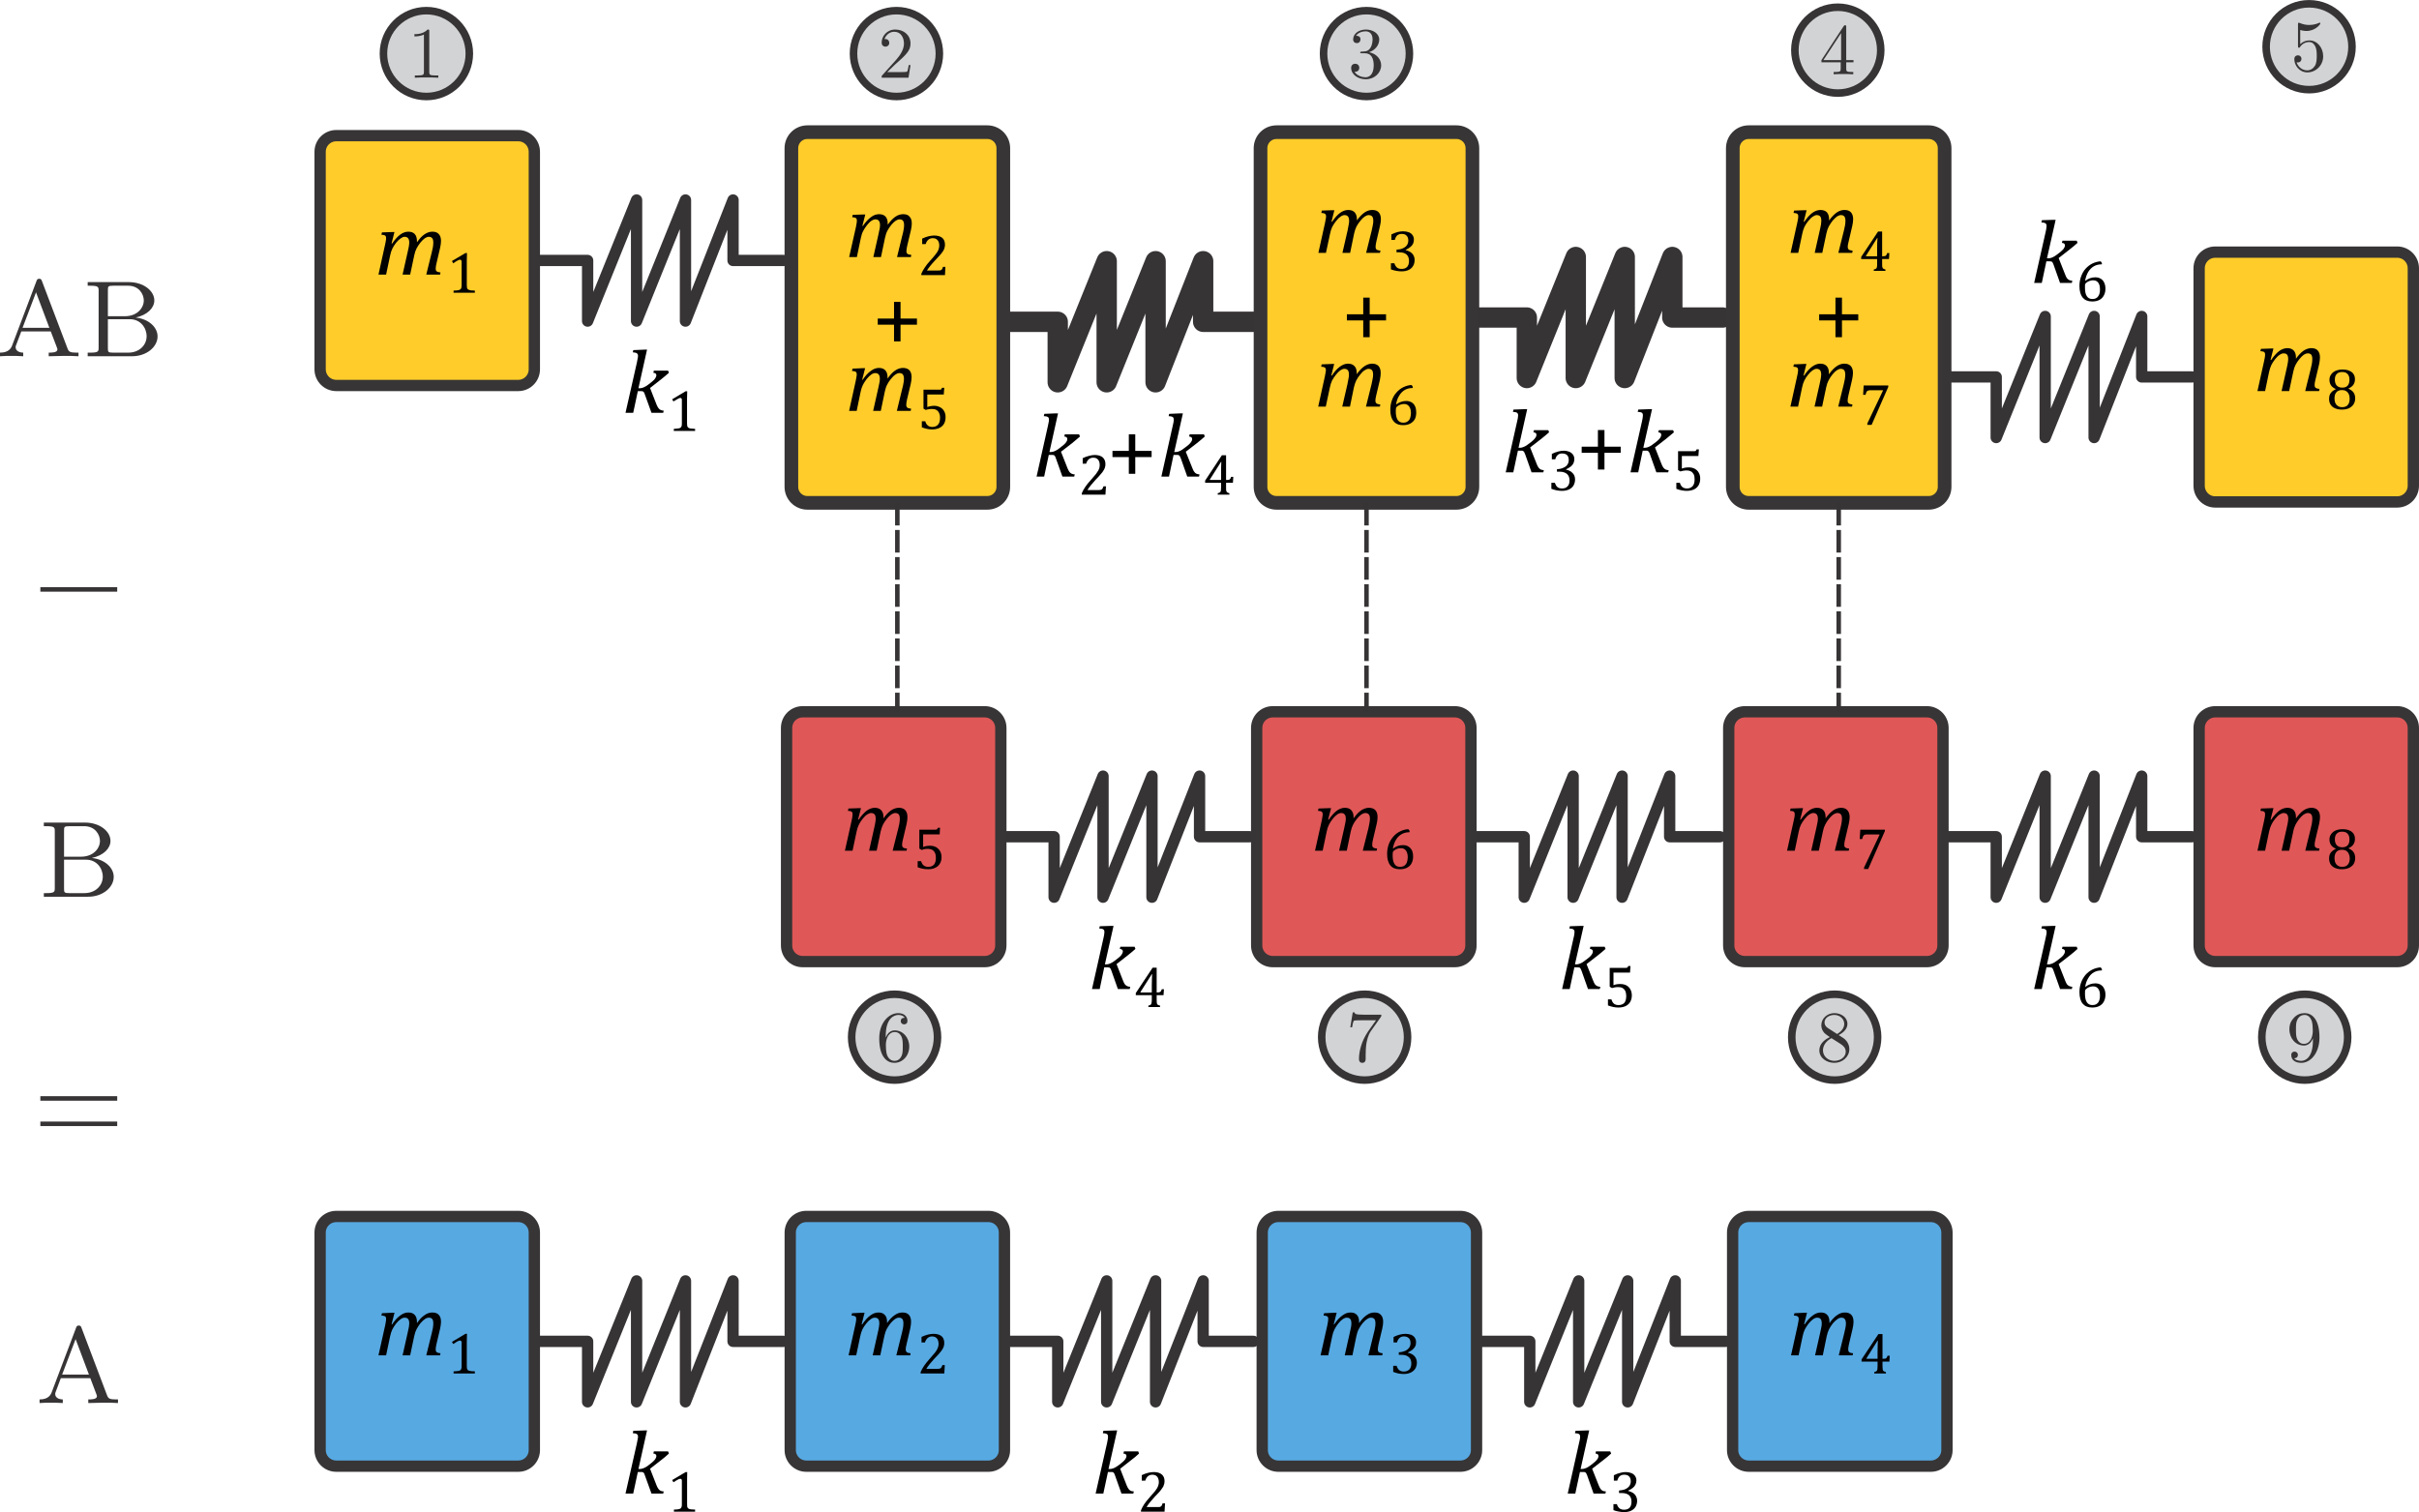 <?xml version="1.0" encoding="UTF-8"?>
<!DOCTYPE svg PUBLIC "-//W3C//DTD SVG 1.1//EN" "http://www.w3.org/Graphics/SVG/1.1/DTD/svg11.dtd">
<!-- Creator: CorelDRAW X7 -->
<svg xmlns="http://www.w3.org/2000/svg" xml:space="preserve" width="566.187mm" height="354.007mm" version="1.1" style="shape-rendering:geometricPrecision; text-rendering:geometricPrecision; image-rendering:optimizeQuality; fill-rule:evenodd; clip-rule:evenodd"
viewBox="0 0 40223 25149"
 xmlns:xlink="http://www.w3.org/1999/xlink">
 <defs>
  <style type="text/css">
   <![CDATA[
    .str5 {stroke:#373435;stroke-width:75.184}
    .str6 {stroke:#373435;stroke-width:125.304}
    .str4 {stroke:#373435;stroke-width:75.184;stroke-dasharray:375.92 75.184}
    .str2 {stroke:#373435;stroke-width:338.36;stroke-linecap:round;stroke-linejoin:round}
    .str0 {stroke:#373435;stroke-width:187.978;stroke-linecap:round;stroke-linejoin:round}
    .str1 {stroke:#373536;stroke-width:187.978;stroke-linecap:round;stroke-linejoin:round}
    .str3 {stroke:#373536;stroke-width:227.079;stroke-linecap:round;stroke-linejoin:round}
    .fil0 {fill:none}
    .fil6 {fill:#D2D3D5}
    .fil2 {fill:black}
    .fil1 {fill:#57A9E2}
    .fil3 {fill:#E05757}
    .fil4 {fill:#FFCC29}
    .fil5 {fill:#373435;fill-rule:nonzero}
   ]]>
  </style>
 </defs>
 <g id="Layer_x0020_1">
  <g id="_2854720061456">
   <polyline class="fil0 str0" points="8935,22309 9771,22309 9771,23315 10585,21303 10585,23315 11398,21303 11398,23315 12189,21303 12189,22309 13025,22309 "/>
   <path class="fil1 str1" d="M5323 24118l0 -3618c0,-149 120,-268 269,-268l3026 0c148,0 267,119 267,268l0 3618c0,147 -119,267 -267,267l-3026 0c-149,0 -269,-120 -269,-267l0 0z"/>
   <path class="fil2" d="M6933 21984l0 10c0,3 0,8 0,12 42,-61 84,-105 127,-133 42,-31 85,-44 130,-44 47,0 82,13 106,39 25,26 37,65 37,116 0,31 -6,69 -15,114l-61 260c-9,36 -12,63 -12,85 0,15 1,25 7,34 5,9 12,15 23,20 9,4 27,7 49,10l-6 35 -230 0 92 -373c7,-26 13,-54 18,-81 4,-27 7,-53 7,-76 0,-36 -6,-60 -18,-75 -12,-15 -31,-22 -58,-22 -18,0 -41,7 -65,24 -22,15 -48,39 -74,70 -25,33 -46,65 -63,97 -16,31 -30,70 -39,115l-68 321 -126 0 84 -373c11,-45 17,-78 21,-99 3,-23 6,-43 6,-58 0,-36 -7,-60 -19,-75 -12,-15 -32,-22 -59,-22 -19,0 -40,7 -64,24 -24,16 -49,40 -76,73 -25,33 -48,67 -63,98 -16,33 -28,71 -37,114l-67 318 -127 0 112 -501c2,-12 5,-29 9,-50 5,-22 6,-40 6,-55 0,-14 -1,-24 -6,-32 -4,-7 -10,-13 -21,-16 -10,-5 -27,-6 -51,-8l9 -39 167 -8 42 0 -49 191 9 3c45,-67 90,-117 135,-148 44,-34 89,-50 134,-50 48,0 83,13 108,41 24,25 36,64 36,114l0 0z"/>
   <path class="fil2" d="M7762 22719c0,18 1,32 3,42 3,9 6,17 10,23 6,6 14,10 24,13 9,3 22,6 37,8 15,1 34,3 60,3l0 35 -354 0 0 -35c36,-2 60,-3 76,-6 16,-3 27,-6 36,-12 7,-6 13,-14 16,-23 5,-10 6,-27 6,-48l0 -388c0,-12 -3,-21 -7,-27 -5,-6 -11,-9 -20,-9 -9,0 -24,5 -44,15 -18,11 -40,26 -69,44l-21 -36 224 -134 26 0c-2,30 -3,74 -3,128l0 407z"/>
   <path class="fil2" d="M10616 24432l23 0c15,0 31,-3 49,-9 18,-4 36,-15 58,-27 19,-12 46,-32 79,-59 26,-21 45,-37 57,-52 12,-15 21,-27 24,-38 5,-10 8,-21 8,-31 0,-25 -17,-38 -50,-41l8 -36 237 0 14 36c-41,38 -83,74 -128,108l-186 145 109 278c11,25 20,45 31,58 10,14 22,23 36,31 13,6 30,9 51,10l-8 36 -195 0 -109 -301c-6,-19 -12,-33 -16,-39 -6,-7 -11,-12 -18,-15 -6,-3 -17,-4 -30,-4l-54 0 -77 359 -128 0 190 -839c6,-24 9,-42 10,-53 3,-12 5,-21 6,-31 0,-9 2,-17 2,-24 0,-21 -8,-35 -20,-44 -12,-7 -34,-13 -66,-13l7 -40 187 -6 42 0 -143 641z"/>
   <path class="fil2" d="M11425 25017c0,20 0,33 2,42 3,9 6,18 12,24 4,5 12,9 22,14 11,3 23,6 38,7 15,2 35,3 59,3l0 35 -352 0 0 -35c34,-1 60,-3 75,-6 15,-3 27,-7 34,-12 8,-6 14,-13 17,-24 5,-9 6,-25 6,-48l0 -386c0,-12 -1,-23 -6,-27 -5,-6 -12,-9 -20,-9 -10,0 -25,4 -43,15 -20,10 -42,25 -71,43l-21 -37 224 -133 26 0c-2,30 -2,72 -2,127l0 407z"/>
   <polyline class="fil0 str0" points="16752,22309 17588,22309 17588,23315 18402,21303 18402,23315 19215,21303 19215,23315 20006,21303 20006,22309 20842,22309 "/>
   <path class="fil1 str1" d="M13140 24118l0 -3618c0,-149 120,-268 267,-268l3028 0c147,0 267,119 267,268l0 3618c0,147 -120,267 -267,267l-3028 0c-147,0 -267,-120 -267,-267l0 0z"/>
   <path class="fil2" d="M14750 21984l0 10c0,3 0,8 -1,12 43,-61 85,-105 128,-133 42,-31 85,-44 130,-44 47,0 82,13 106,39 24,26 36,65 36,116 0,31 -5,69 -14,114l-61 260c-9,36 -14,63 -14,85 0,15 3,25 8,34 6,9 13,15 22,20 11,4 27,7 51,10l-6 35 -231 0 93 -373c6,-26 12,-54 18,-81 4,-27 7,-53 7,-76 0,-36 -6,-60 -18,-75 -12,-15 -31,-22 -58,-22 -18,0 -41,7 -65,24 -22,15 -48,39 -74,70 -25,33 -46,65 -64,97 -15,31 -29,70 -38,115l-68 321 -126 0 84 -373c11,-45 17,-78 20,-99 4,-23 6,-43 6,-58 0,-36 -6,-60 -18,-75 -12,-15 -32,-22 -59,-22 -19,0 -40,7 -64,24 -25,16 -50,40 -76,73 -27,33 -48,67 -64,98 -15,33 -27,71 -36,114l-67 318 -127 0 111 -501c3,-12 6,-29 10,-50 5,-22 6,-40 6,-55 0,-14 -1,-24 -6,-32 -4,-7 -12,-13 -22,-16 -9,-5 -26,-6 -50,-8l9 -39 167 -8 41 0 -48 191 9 3c45,-67 90,-117 134,-148 45,-34 90,-50 135,-50 46,0 83,13 107,41 25,25 37,64 37,114l0 0z"/>
   <path class="fil2" d="M15582 22767c16,0 28,-1 37,-3 11,-1 19,-6 25,-10 4,-5 9,-9 12,-17 4,-7 9,-18 13,-33l41 0 -8 139 -394 0 0 -23c14,-33 33,-68 56,-102 24,-35 57,-77 99,-124 36,-40 63,-72 80,-93 18,-22 31,-42 39,-58 9,-17 15,-34 19,-49 3,-13 6,-28 6,-43 0,-24 -4,-45 -12,-63 -7,-20 -19,-33 -34,-44 -17,-11 -36,-17 -60,-17 -59,0 -100,34 -121,100l-57 0 0 -92c38,-18 74,-30 108,-39 34,-8 64,-12 91,-12 58,0 103,13 134,39 30,26 45,63 45,113 0,16 -2,33 -5,46 -3,15 -9,29 -16,42 -6,14 -17,29 -29,46 -12,15 -26,31 -39,48 -15,16 -41,43 -77,81 -60,65 -105,120 -132,168l179 0z"/>
   <path class="fil2" d="M18432 24432l24 0c15,0 31,-3 49,-9 17,-4 36,-15 56,-27 21,-12 48,-32 81,-59 26,-21 44,-37 57,-52 12,-15 20,-27 24,-38 5,-10 8,-21 8,-31 0,-25 -17,-38 -51,-41l9 -36 237 0 14 36c-41,38 -83,74 -129,108l-185 145 109 278c11,25 20,45 31,58 10,14 22,23 34,31 15,6 32,9 53,10l-8 36 -197 0 -107 -301c-6,-19 -12,-33 -18,-39 -4,-7 -10,-12 -16,-15 -6,-3 -17,-4 -30,-4l-54 0 -77 359 -128 0 190 -839c4,-24 9,-42 10,-53 3,-12 5,-21 5,-31 1,-9 1,-17 1,-24 0,-21 -6,-35 -18,-44 -12,-7 -35,-13 -68,-13l9 -40 187 -6 42 0 -144 641z"/>
   <path class="fil2" d="M19245 25065c15,0 27,0 38,-1 9,-3 16,-6 22,-11 6,-4 11,-10 14,-16 3,-8 7,-18 12,-33l41 0 -8 138 -392 0 0 -23c13,-33 31,-67 54,-102 24,-36 57,-77 99,-123 38,-42 63,-72 80,-93 18,-23 31,-43 40,-59 8,-18 15,-33 18,-48 5,-15 6,-30 6,-45 0,-23 -3,-44 -12,-64 -7,-18 -18,-31 -34,-42 -15,-10 -36,-16 -59,-16 -60,0 -101,33 -120,99l-59 0 0 -92c39,-18 75,-31 108,-39 33,-7 64,-12 91,-12 60,0 103,14 133,39 32,26 47,63 47,113 0,17 -3,32 -6,47 -3,13 -9,28 -15,42 -8,13 -17,28 -29,43 -12,17 -25,34 -40,50 -15,17 -41,44 -77,81 -60,65 -104,121 -132,167l180 0z"/>
   <polyline class="fil0 str0" points="24600,22309 25437,22309 25437,23315 26250,21303 26250,23315 27065,21303 27065,23315 27856,21303 27856,22309 28692,22309 "/>
   <path class="fil1 str1" d="M20988 24118l0 -3618c0,-149 120,-268 269,-268l3026 0c149,0 269,119 269,268l0 3618c0,147 -120,267 -269,267l-3026 0c-149,0 -269,-120 -269,-267l0 0z"/>
   <path class="fil2" d="M22599 21984l0 10c0,3 0,8 0,12 42,-61 84,-105 126,-133 42,-31 86,-44 131,-44 47,0 83,13 105,39 26,26 38,65 38,116 0,31 -5,69 -15,114l-62 260c-7,36 -12,63 -12,85 0,15 2,25 8,34 4,9 12,15 22,20 11,4 27,7 51,10l-7 35 -230 0 91 -373c8,-26 14,-54 18,-81 6,-27 8,-53 8,-76 0,-36 -6,-60 -18,-75 -12,-15 -32,-22 -57,-22 -20,0 -41,7 -65,24 -24,15 -48,39 -75,70 -26,33 -47,65 -63,97 -17,31 -29,70 -39,115l-66 321 -128 0 84 -373c10,-45 18,-78 21,-99 4,-23 6,-43 6,-58 0,-36 -6,-60 -20,-75 -12,-15 -31,-22 -57,-22 -19,0 -42,7 -66,24 -24,16 -48,40 -75,73 -26,33 -47,67 -63,98 -17,33 -29,71 -38,114l-66 318 -128 0 113 -501c1,-12 4,-29 9,-50 4,-22 6,-40 6,-55 0,-14 -2,-24 -6,-32 -5,-7 -11,-13 -21,-16 -11,-5 -27,-6 -51,-8l9 -39 167 -8 42 0 -48 191 7 3c45,-67 90,-117 136,-148 43,-34 88,-50 135,-50 47,0 83,13 107,41 24,25 36,64 36,114l0 0z"/>
   <path class="fil2" d="M23172 22327l0 -91c37,-18 72,-31 104,-39 33,-9 63,-13 93,-13 36,0 67,6 95,16 27,12 48,27 61,49 15,21 21,46 21,75 0,27 -4,51 -15,70 -12,21 -27,39 -46,55 -20,15 -46,30 -76,45l0 4c20,3 38,9 56,18 18,8 35,18 48,32 14,13 26,30 33,48 9,19 14,40 14,65 0,36 -9,69 -24,97 -17,29 -41,51 -74,68 -33,17 -74,26 -122,26 -27,0 -57,-3 -89,-9 -31,-8 -60,-16 -85,-26l0 -101 57 0c10,33 25,57 44,72 18,15 43,23 75,23 40,0 72,-12 93,-35 21,-22 32,-55 32,-100 0,-47 -14,-82 -43,-106 -27,-25 -69,-37 -123,-37l-42 0 0 -42c42,-2 78,-11 108,-24 29,-15 51,-34 66,-55 14,-22 21,-46 21,-73 0,-36 -9,-63 -28,-83 -18,-18 -47,-29 -81,-29 -30,0 -56,9 -74,26 -18,15 -33,41 -42,74l-57 0z"/>
   <path class="fil2" d="M26282 24432l22 0c17,0 32,-3 50,-9 18,-4 36,-15 57,-27 20,-12 47,-32 80,-59 25,-21 45,-37 57,-52 12,-15 21,-27 25,-38 5,-10 6,-21 6,-31 0,-25 -16,-38 -49,-41l7 -36 238 0 15 36c-41,38 -84,74 -129,108l-187 145 110 278c11,25 21,45 30,58 11,14 23,23 36,31 14,6 32,9 53,10l-9 36 -196 0 -106 -301c-8,-19 -14,-33 -19,-39 -4,-7 -10,-12 -16,-15 -8,-3 -17,-4 -32,-4l-54 0 -77 359 -126 0 188 -839c6,-24 9,-42 12,-53 2,-12 3,-21 5,-31 1,-9 1,-17 1,-24 0,-21 -6,-35 -19,-44 -12,-7 -35,-13 -67,-13l10 -40 184 -6 43 0 -143 641z"/>
   <path class="fil2" d="M26835 24626l0 -90c36,-18 71,-32 104,-39 31,-9 63,-14 92,-14 36,0 67,6 94,17 27,10 48,27 62,48 15,21 23,45 23,75 0,27 -6,50 -17,71 -10,21 -26,39 -45,54 -20,15 -45,30 -77,45l0 3c20,5 38,11 56,20 18,7 34,18 48,31 15,14 26,30 33,48 9,18 14,41 14,63 0,38 -8,71 -24,100 -17,28 -41,51 -74,67 -33,17 -74,24 -120,24 -29,0 -58,-3 -89,-9 -32,-6 -62,-13 -87,-24l0 -100 57 0c10,33 25,55 43,70 18,15 44,23 76,23 40,0 72,-11 93,-33 21,-23 31,-56 31,-101 0,-47 -13,-81 -40,-107 -29,-24 -69,-36 -124,-36l-43 0 0 -42c43,-3 80,-11 108,-24 30,-15 51,-33 66,-54 14,-23 21,-47 21,-75 0,-35 -9,-62 -28,-82 -18,-19 -45,-28 -81,-28 -31,0 -55,9 -74,24 -18,16 -32,42 -41,75l-57 0z"/>
   <path class="fil1 str1" d="M28810 24118l0 -3618c0,-149 120,-268 269,-268l3026 0c148,0 269,119 269,268l0 3618c0,147 -121,267 -269,267l-3026 0c-149,0 -269,-120 -269,-267l0 0z"/>
   <path class="fil2" d="M30420 21984l0 10c0,3 0,8 0,12 42,-61 85,-105 127,-133 42,-31 85,-44 130,-44 47,0 83,13 107,39 24,26 36,65 36,116 0,31 -4,69 -15,114l-61 260c-8,36 -12,63 -12,85 0,15 3,25 7,34 5,9 12,15 23,20 10,4 27,7 51,10l-8 35 -230 0 92 -373c7,-26 13,-54 18,-81 6,-27 9,-53 9,-76 0,-36 -8,-60 -20,-75 -12,-15 -31,-22 -57,-22 -19,0 -40,7 -64,24 -24,15 -48,39 -76,70 -25,33 -46,65 -63,97 -16,31 -28,70 -39,115l-66 321 -128 0 84 -373c11,-45 18,-78 21,-99 5,-23 6,-43 6,-58 0,-36 -6,-60 -19,-75 -12,-15 -32,-22 -57,-22 -20,0 -42,7 -66,24 -23,16 -49,40 -76,73 -25,33 -46,67 -63,98 -16,33 -28,71 -37,114l-67 318 -126 0 111 -501c2,-12 6,-29 9,-50 5,-22 8,-40 8,-55 0,-14 -3,-24 -8,-32 -3,-7 -10,-13 -21,-16 -10,-5 -27,-6 -51,-8l9 -39 167 -8 42 0 -48 191 8 3c45,-67 90,-117 135,-148 44,-34 89,-50 135,-50 47,0 83,13 107,41 24,25 36,64 36,114l0 0z"/>
   <path class="fil2" d="M31165 22820c19,-5 33,-11 39,-17 6,-6 10,-15 13,-27 2,-12 3,-28 3,-52l0 -78 -266 0 0 -37 280 -421 68 0 0 411 10 0c18,0 32,-2 39,-3 9,-3 15,-8 20,-15 6,-6 10,-18 15,-33l36 0 -5 98 -115 0 0 78c0,21 1,37 3,46 1,11 3,18 6,24 4,6 9,11 15,14 7,4 18,7 33,12l0 23 -194 0 0 -23zm-131 -221l186 0 0 -119c0,-30 0,-63 2,-99 0,-38 1,-66 3,-84l-5 0 -186 296 0 6z"/>
  </g>
  <g id="_2854720066448">
   <polyline class="fil0 str0" points="16692,13916 17528,13916 17528,14922 18341,12908 18341,14922 19155,12908 19155,14922 19946,12908 19946,13916 20782,13916 "/>
   <path class="fil3 str1" d="M13079 15724l0 -3617c0,-149 119,-269 268,-269l3027 0c148,0 268,120 268,269l0 3617c0,149 -120,269 -268,269l-3027 0c-149,0 -268,-120 -268,-269l0 0z"/>
   <path class="fil2" d="M14690 13591l0 11c0,3 0,6 -1,10 43,-60 85,-105 127,-134 43,-28 86,-43 131,-43 47,0 81,13 106,40 24,26 36,65 36,116 0,32 -5,69 -14,113l-62 262c-9,34 -13,63 -13,84 0,13 3,25 7,34 5,8 12,14 23,19 10,4 27,7 51,10l-6 36 -232 0 94 -373c6,-27 12,-54 18,-81 4,-29 7,-54 7,-77 0,-34 -6,-60 -18,-73 -12,-15 -31,-23 -58,-23 -20,0 -41,8 -65,23 -23,16 -48,40 -74,72 -25,33 -48,64 -64,96 -15,32 -29,69 -40,116l-66 320 -126 0 84 -373c11,-45 17,-80 20,-101 4,-22 6,-40 6,-57 0,-34 -6,-60 -18,-73 -14,-15 -32,-23 -59,-23 -19,0 -41,8 -65,24 -24,15 -49,39 -75,72 -27,35 -48,66 -64,100 -15,31 -28,69 -37,114l-67 317 -127 0 112 -501c3,-12 6,-28 10,-51 3,-21 6,-40 6,-54 0,-13 -3,-24 -6,-31 -4,-10 -12,-14 -22,-19 -9,-3 -26,-6 -50,-7l9 -39 167 -6 41 0 -48 189 9 3c45,-66 90,-115 133,-149 45,-33 91,-49 136,-49 46,0 82,13 106,40 26,27 38,65 38,116l0 0z"/>
   <path class="fil2" d="M15259 14424l0 -102 57 0c10,33 24,57 43,72 20,15 44,23 75,23 43,0 74,-12 97,-38 21,-25 31,-63 31,-114 0,-35 -6,-62 -16,-84 -12,-21 -27,-38 -47,-48 -19,-9 -42,-15 -68,-15 -22,0 -40,1 -55,4 -17,3 -33,8 -51,14l-38 -23 0 -314 263 0c11,0 18,-2 23,-3 6,-2 9,-5 12,-8 3,-4 6,-10 10,-21l36 0 -6 110 -275 0 0 210c17,-7 35,-12 54,-16 20,-3 40,-5 59,-5 38,0 71,8 101,23 28,17 51,38 67,66 16,29 25,62 25,99 0,43 -9,80 -28,110 -18,30 -43,54 -78,69 -33,17 -72,24 -119,24 -55,0 -112,-10 -172,-33l0 0z"/>
   <path class="fil2" d="M18372 16039l24 0c15,0 31,-3 49,-9 17,-6 36,-15 56,-27 21,-13 46,-33 81,-60 26,-19 44,-37 57,-51 12,-15 20,-28 24,-39 5,-11 8,-21 8,-30 0,-24 -18,-38 -51,-41l9 -36 237 0 14 36c-41,36 -84,73 -130,109l-184 144 109 278c9,26 20,44 30,59 11,12 23,22 35,28 13,6 32,11 53,12l-8 37 -197 0 -107 -303c-7,-19 -12,-31 -18,-39 -4,-6 -10,-12 -16,-15 -6,-1 -17,-3 -30,-3l-56 0 -75 360 -128 0 189 -840c5,-25 9,-42 11,-52 3,-12 4,-23 4,-32 2,-9 2,-18 2,-25 0,-20 -6,-35 -18,-43 -12,-9 -35,-13 -68,-15l9 -37 187 -6 42 0 -144 640z"/>
   <path class="fil2" d="M19095 16725c21,-4 33,-10 40,-16 6,-6 11,-15 12,-27 3,-11 5,-29 5,-53l0 -78 -266 0 0 -35 280 -422 67 0 0 412 11 0c18,0 31,-2 39,-5 7,-3 15,-7 19,-13 6,-8 11,-20 15,-35l37 0 -7 98 -114 0 0 78c0,23 2,38 2,48 1,9 4,17 7,23 3,6 9,10 15,15 6,3 18,7 32,10l0 24 -194 0 0 -24zm-131 -219l188 0 0 -119c0,-30 0,-65 2,-101 0,-37 1,-65 3,-84l-5 0 -188 296 0 8z"/>
   <polyline class="fil0 str0" points="24509,13916 25345,13916 25345,14922 26158,12908 26158,14922 26972,12908 26972,14922 27763,12908 27763,13916 28599,13916 "/>
   <path class="fil3 str1" d="M20896 15724l0 -3617c0,-149 119,-269 268,-269l3026 0c149,0 269,120 269,269l0 3617c0,149 -120,269 -269,269l-3026 0c-149,0 -268,-120 -268,-269l0 0z"/>
   <path class="fil2" d="M22507 13591l0 11c0,3 -1,6 -1,10 42,-60 85,-105 127,-134 43,-28 85,-43 130,-43 46,0 82,13 107,40 24,26 36,65 36,116 0,32 -5,69 -15,113l-62 262c-8,34 -12,63 -12,84 0,13 3,25 7,34 5,8 12,14 23,19 10,4 27,7 51,10l-7 36 -231 0 94 -373c6,-27 12,-54 16,-81 6,-29 9,-54 9,-77 0,-34 -6,-60 -19,-73 -12,-15 -32,-23 -57,-23 -20,0 -41,8 -65,23 -24,16 -48,40 -74,72 -27,33 -48,64 -64,96 -17,32 -29,69 -40,116l-66 320 -128 0 85 -373c10,-45 18,-80 21,-101 4,-22 6,-40 6,-57 0,-34 -6,-60 -20,-73 -12,-15 -31,-23 -57,-23 -19,0 -42,8 -66,24 -23,15 -48,39 -74,72 -27,35 -48,66 -64,100 -16,31 -28,69 -37,114l-67 317 -127 0 112 -501c3,-12 6,-28 9,-51 4,-21 7,-40 7,-54 0,-13 -3,-24 -7,-31 -3,-10 -11,-14 -21,-19 -9,-3 -27,-6 -51,-7l9 -39 168 -6 41 0 -49 189 10 3c45,-66 88,-115 133,-149 45,-33 91,-49 136,-49 46,0 82,13 106,40 25,27 38,65 38,116l0 0z"/>
   <path class="fil2" d="M23438 13817l0 24c-48,0 -92,10 -129,31 -39,21 -71,52 -95,92 -26,41 -42,89 -53,146l5 2c27,-20 52,-34 78,-43 27,-9 54,-13 86,-13 34,0 66,7 90,24 25,15 45,38 59,66 12,29 18,62 18,101 0,41 -8,77 -24,108 -15,32 -41,57 -74,75 -33,18 -74,27 -122,27 -71,0 -123,-21 -158,-64 -36,-44 -54,-107 -54,-191 0,-57 9,-110 27,-160 18,-49 44,-91 77,-129 31,-36 70,-66 113,-86 43,-22 88,-34 136,-36l20 26zm-141 290c-17,0 -32,2 -47,5 -14,3 -27,9 -39,15 -14,7 -26,15 -38,25 -4,3 -7,8 -9,11 -3,6 -4,13 -6,22 -1,9 -1,24 -1,45 0,61 10,107 30,139 21,33 51,48 93,48 24,0 44,-5 60,-12 17,-9 29,-20 39,-35 11,-13 17,-31 21,-51 5,-19 8,-41 8,-63 0,-47 -11,-84 -30,-110 -20,-27 -47,-39 -81,-39l0 0z"/>
   <path class="fil2" d="M26188 16039l25 0c15,0 31,-3 48,-9 18,-6 37,-15 57,-27 19,-13 46,-33 81,-60 26,-19 44,-37 56,-51 12,-15 21,-28 25,-39 5,-11 6,-21 6,-30 0,-24 -16,-38 -49,-41l7 -36 239 0 14 36c-41,36 -84,73 -130,109l-186 144 111 278c9,26 20,44 30,59 11,12 21,22 35,28 13,6 32,11 53,12l-9 37 -196 0 -107 -303c-7,-19 -13,-31 -18,-39 -4,-6 -10,-12 -16,-15 -6,-1 -17,-3 -32,-3l-54 0 -77 360 -126 0 188 -840c6,-25 9,-42 12,-52 1,-12 4,-23 4,-32 2,-9 2,-18 2,-25 0,-20 -6,-35 -20,-43 -12,-9 -33,-13 -66,-15l9 -37 185 -6 44 0 -145 640z"/>
   <path class="fil2" d="M26737 16722l0 -101 58 0c10,34 24,58 43,73 20,15 45,22 75,22 42,0 74,-13 97,-37 21,-26 31,-65 31,-115 0,-34 -6,-61 -16,-84 -12,-22 -27,-37 -47,-48 -20,-11 -42,-15 -68,-15 -21,0 -40,1 -55,4 -17,3 -33,8 -51,12l-38 -22 0 -313 263 0c11,0 18,-1 23,-3 6,-1 9,-4 12,-7 3,-5 6,-12 10,-21l38 0 -8 109 -275 0 0 211c17,-8 35,-14 54,-17 20,-3 39,-4 59,-4 38,0 71,7 101,22 28,15 51,38 67,67 15,28 24,61 24,99 0,42 -9,78 -27,110 -18,30 -43,52 -76,69 -35,16 -74,24 -121,24 -55,0 -112,-12 -173,-35l0 0z"/>
   <polyline class="fil0 str0" points="32357,13916 33193,13916 33193,14922 34007,12908 34007,14922 34821,12908 34821,14922 35612,12908 35612,13916 36448,13916 "/>
   <path class="fil3 str1" d="M28745 15724l0 -3617c0,-149 120,-269 269,-269l3026 0c149,0 268,120 268,269l0 3617c0,149 -119,269 -268,269l-3026 0c-149,0 -269,-120 -269,-269l0 0z"/>
   <path class="fil2" d="M30356 13591l0 11c0,3 0,6 -2,10 44,-60 86,-105 128,-134 42,-28 86,-43 131,-43 46,0 81,13 105,40 24,26 38,65 38,116 0,32 -6,69 -15,113l-62 262c-9,34 -12,63 -12,84 0,13 1,25 6,34 6,8 13,14 24,19 9,4 27,7 50,10l-6 36 -232 0 93 -373c8,-27 12,-54 18,-81 5,-29 8,-54 8,-77 0,-34 -6,-60 -18,-73 -12,-15 -32,-23 -59,-23 -18,0 -40,8 -65,23 -22,16 -48,40 -73,72 -26,33 -47,64 -63,96 -17,32 -30,69 -39,116l-68 320 -126 0 84 -373c10,-45 16,-80 21,-101 3,-22 6,-40 6,-57 0,-34 -8,-60 -20,-73 -12,-15 -31,-23 -58,-23 -20,0 -41,8 -65,24 -24,15 -48,39 -75,72 -27,35 -48,66 -65,100 -15,31 -27,69 -36,114l-66 317 -128 0 111 -501c3,-12 6,-28 11,-51 4,-21 6,-40 6,-54 0,-13 -2,-24 -6,-31 -5,-10 -12,-14 -21,-19 -11,-3 -27,-6 -51,-7l9 -39 167 -6 40 0 -48 189 9 3c45,-66 90,-115 134,-149 45,-33 90,-49 135,-49 48,0 83,13 109,40 24,27 36,65 36,116l0 0z"/>
   <path class="fil2" d="M31342 13821l-278 632 -69 0 0 -23 257 -544 0 -8 -209 0c-14,0 -24,2 -32,3 -7,3 -15,6 -19,11 -5,5 -9,11 -14,18 -3,8 -7,21 -13,44l-42 0 10 -155 409 0 0 22z"/>
   <path class="fil2" d="M34037 16039l24 0c15,0 32,-3 50,-9 18,-6 36,-15 55,-27 21,-13 49,-33 82,-60 25,-19 45,-37 57,-51 12,-15 19,-28 24,-39 4,-11 7,-21 7,-30 0,-24 -16,-38 -49,-41l7 -36 238 0 13 36c-40,36 -82,73 -129,109l-185 144 110 278c10,26 19,44 30,59 10,12 22,22 36,28 14,6 30,11 51,12l-7 37 -196 0 -108 -303c-6,-19 -12,-31 -17,-39 -6,-6 -10,-12 -18,-15 -6,-1 -16,-3 -30,-3l-54 0 -77 360 -127 0 189 -840c5,-25 9,-42 11,-52 3,-12 4,-23 6,-32 0,-9 1,-18 1,-25 0,-20 -7,-35 -20,-43 -12,-9 -34,-13 -67,-15l9 -37 186 -6 42 0 -144 640z"/>
   <path class="fil2" d="M34950 16116l0 24c-50,0 -92,9 -131,30 -38,21 -69,53 -93,94 -26,40 -44,88 -53,145l5 2c27,-20 52,-33 78,-42 25,-9 54,-14 84,-14 36,0 68,8 92,24 25,15 45,38 57,67 14,28 20,61 20,99 0,42 -8,78 -25,110 -15,31 -40,57 -73,75 -33,18 -74,27 -124,27 -69,0 -121,-23 -157,-65 -35,-43 -53,-107 -53,-192 0,-56 9,-109 27,-158 18,-50 44,-93 75,-130 33,-36 71,-66 114,-87 44,-21 89,-33 137,-36l20 27zm-143 289c-15,0 -30,1 -45,6 -14,3 -27,7 -41,15 -12,6 -24,15 -36,26 -4,3 -7,7 -9,10 -3,6 -6,14 -6,23 -1,9 -1,24 -1,45 0,60 10,107 30,138 21,32 51,48 93,48 23,0 44,-4 60,-12 15,-9 29,-19 39,-34 9,-15 17,-32 21,-52 5,-19 6,-40 6,-63 0,-48 -9,-84 -28,-109 -20,-28 -47,-41 -83,-41l0 0z"/>
   <path class="fil3 str1" d="M36567 15724l0 -3617c0,-149 120,-269 269,-269l3025 0c149,0 268,120 268,269l0 3617c0,149 -119,269 -268,269l-3025 0c-149,0 -269,-120 -269,-269l0 0z"/>
   <path class="fil2" d="M38177 13591l0 11c0,3 0,6 0,10 42,-60 84,-105 126,-134 43,-28 86,-43 131,-43 47,0 82,13 106,40 25,26 37,65 37,116 0,32 -6,69 -15,113l-62 262c-9,34 -12,63 -12,84 0,13 2,25 6,34 6,8 14,14 25,19 9,4 27,7 49,10l-6 36 -230 0 92 -373c7,-27 13,-54 18,-81 4,-29 7,-54 7,-77 0,-34 -6,-60 -18,-73 -12,-15 -31,-23 -58,-23 -18,0 -41,8 -65,23 -23,16 -48,40 -74,72 -25,33 -46,64 -63,96 -16,32 -30,69 -39,116l-68 320 -126 0 84 -373c11,-45 17,-80 21,-101 3,-22 6,-40 6,-57 0,-34 -7,-60 -19,-73 -12,-15 -32,-23 -59,-23 -19,0 -40,8 -65,24 -24,15 -48,39 -75,72 -27,35 -48,66 -63,100 -16,31 -28,69 -38,114l-66 317 -127 0 111 -501c3,-12 6,-28 10,-51 5,-21 6,-40 6,-54 0,-13 -1,-24 -6,-31 -4,-10 -12,-14 -21,-19 -10,-3 -27,-6 -51,-7l9 -39 167 -6 41 0 -48 189 9 3c45,-66 90,-115 133,-149 46,-33 91,-49 136,-49 48,0 82,13 108,40 24,27 36,65 36,116l0 0z"/>
   <path class="fil2" d="M39052 14106l2 6c36,15 63,34 81,61 18,27 27,60 27,98 0,36 -9,69 -25,98 -18,28 -46,49 -79,66 -34,15 -73,22 -118,22 -43,0 -80,-7 -112,-21 -31,-13 -57,-34 -75,-61 -16,-27 -25,-60 -25,-97 0,-28 4,-52 13,-72 11,-21 23,-37 38,-49 15,-14 34,-26 58,-38l0 -6c-69,-29 -103,-80 -103,-152 0,-33 9,-61 27,-87 18,-27 43,-47 76,-62 33,-13 71,-21 112,-21 45,0 84,6 115,20 30,12 55,31 70,55 16,24 24,53 24,88 0,34 -9,64 -26,90 -16,25 -44,47 -80,62l0 0zm-228 -149c0,19 1,36 6,52 4,17 12,32 22,44 9,12 23,21 38,28 17,8 36,11 59,11 25,0 48,-5 66,-15 18,-11 31,-26 40,-45 8,-20 12,-44 12,-69 0,-29 -4,-53 -15,-73 -10,-21 -24,-34 -42,-45 -18,-9 -39,-13 -63,-13 -40,0 -71,10 -92,33 -21,21 -31,53 -31,92l0 0zm-6 312c0,22 3,41 7,59 5,18 12,33 23,47 10,13 24,22 40,31 17,8 37,11 59,11 26,0 48,-5 68,-15 18,-12 31,-27 42,-48 9,-21 15,-47 15,-76 0,-30 -6,-55 -17,-78 -10,-22 -25,-39 -43,-51 -20,-10 -42,-16 -66,-16 -24,0 -44,3 -61,10 -16,8 -28,17 -39,30 -10,12 -16,27 -21,44 -4,16 -7,34 -7,52l0 0z"/>
  </g>
  <g id="_2854720074992">
   <polyline class="fil0 str0" points="8935,4332 9771,4332 9771,5340 10585,3326 10585,5340 11398,3326 11398,5340 12189,3326 12189,4332 13025,4332 "/>
   <path class="fil4 str1" d="M5323 6142l0 -3617c0,-149 120,-269 269,-269l3026 0c148,0 267,120 267,269l0 3617c0,148 -119,269 -267,269l-3026 0c-149,0 -269,-121 -269,-269l0 0z"/>
   <path class="fil2" d="M6933 4009l0 11c0,3 0,6 0,10 42,-60 84,-105 127,-134 42,-28 85,-43 130,-43 47,0 82,13 106,40 25,26 37,65 37,116 0,32 -6,69 -15,113l-61 262c-9,34 -12,63 -12,84 0,13 1,25 6,33 6,9 13,15 24,19 9,5 27,8 49,11l-6 36 -230 0 92 -373c7,-27 13,-54 18,-81 4,-29 7,-54 7,-77 0,-34 -6,-60 -18,-74 -12,-15 -31,-24 -58,-24 -18,0 -41,9 -65,24 -22,17 -48,40 -74,73 -25,31 -46,64 -63,96 -16,31 -30,69 -39,116l-68 320 -126 0 84 -373c11,-45 17,-80 21,-101 3,-22 6,-40 6,-57 0,-34 -7,-60 -19,-74 -12,-15 -32,-24 -59,-24 -19,0 -40,9 -64,26 -24,15 -49,39 -76,72 -27,35 -48,66 -63,99 -16,32 -28,70 -37,115l-67 317 -127 0 111 -502c3,-11 6,-27 10,-50 5,-21 6,-41 6,-54 0,-14 -1,-24 -6,-32 -4,-9 -12,-13 -21,-18 -10,-3 -27,-6 -51,-7l9 -39 167 -6 41 0 -48 189 9 3c45,-66 90,-116 134,-149 45,-33 90,-49 135,-49 48,0 83,13 108,40 24,27 36,65 36,116l0 0z"/>
   <path class="fil2" d="M7762 4743c0,18 1,33 3,42 3,9 6,17 10,23 6,6 14,10 24,13 9,5 22,6 37,9 15,2 34,2 60,3l0 35 -354 0 0 -35c36,-1 60,-4 76,-6 15,-3 27,-7 34,-13 9,-5 15,-12 18,-23 3,-9 6,-25 6,-48l0 -387c0,-13 -3,-22 -7,-28 -5,-6 -11,-9 -20,-9 -10,0 -24,6 -44,16 -18,11 -42,24 -69,44l-21 -38 224 -132 26 0c-2,30 -3,72 -3,126l0 408z"/>
   <path class="fil2" d="M10616 6457l23 0c15,0 31,-3 49,-9 18,-6 36,-15 56,-27 21,-13 48,-33 81,-60 26,-19 45,-38 57,-51 12,-15 20,-29 24,-39 5,-11 8,-21 8,-30 0,-24 -17,-38 -50,-41l8 -36 237 0 14 36c-41,36 -83,72 -129,108l-185 145 109 278c11,24 20,44 31,57 10,14 22,24 36,30 13,6 30,11 51,12l-8 36 -195 0 -109 -302c-6,-19 -12,-31 -16,-39 -6,-6 -11,-12 -18,-15 -6,-3 -17,-5 -30,-5l-54 0 -77 361 -128 0 190 -839c6,-25 9,-42 10,-54 3,-10 5,-21 6,-30 0,-9 2,-18 2,-26 0,-19 -8,-34 -20,-42 -12,-9 -34,-13 -66,-15l7 -37 187 -8 42 0 -143 642z"/>
   <path class="fil2" d="M11424 7042c0,18 1,32 3,42 3,9 6,17 12,23 4,6 12,11 22,14 9,3 23,6 38,7 15,2 35,3 59,5l0 34 -354 0 0 -34c36,-3 62,-5 77,-8 15,-1 27,-6 34,-12 8,-5 14,-14 17,-23 5,-10 6,-25 6,-48l0 -388c0,-12 -1,-21 -6,-27 -5,-6 -12,-9 -20,-9 -10,0 -25,6 -43,17 -20,10 -42,24 -71,42l-21 -36 224 -134 26 0c-2,32 -3,74 -3,128l0 407z"/>
   <polyline class="fil0 str2" points="16752,5352 17588,5352 17588,6358 18402,4344 18402,6358 19215,4344 19215,6358 20006,4344 20006,5352 20842,5352 "/>
   <path class="fil4 str3" d="M13159 8097l0 -5632c0,-148 119,-267 266,-267l2992 0c147,0 266,119 266,267l0 5632c0,147 -119,266 -266,266l-2992 0c-147,0 -266,-119 -266,-266l0 0z"/>
   <path class="fil2" d="M17450 7518l22 0c15,0 32,-3 50,-9 18,-6 36,-16 57,-28 20,-13 47,-33 80,-60 25,-19 45,-37 57,-51 12,-15 21,-28 25,-39 5,-10 6,-21 6,-30 0,-24 -16,-38 -49,-41l7 -36 238 0 15 36c-41,36 -84,73 -129,109l-187 144 110 278c10,24 21,44 30,57 11,14 23,24 36,30 14,6 32,11 53,13l-9 36 -196 0 -108 -303c-6,-19 -12,-31 -17,-39 -4,-6 -10,-12 -16,-15 -8,-3 -18,-4 -32,-4l-54 0 -77 361 -126 0 188 -840c6,-25 9,-42 11,-54 3,-10 4,-21 6,-30 1,-9 1,-18 1,-25 0,-20 -6,-35 -19,-44 -12,-7 -35,-12 -67,-13l9 -38 185 -8 43 0 -143 643z"/>
   <path class="fil2" d="M18262 8151c15,0 28,-2 37,-3 9,-2 17,-5 23,-9 6,-5 10,-11 13,-18 3,-8 8,-18 14,-33l41 0 -9 139 -393 0 0 -24c14,-33 32,-67 56,-102 22,-35 55,-75 99,-123 36,-41 63,-72 80,-94 16,-22 30,-42 39,-58 9,-17 15,-33 19,-47 3,-15 5,-30 5,-45 0,-24 -3,-45 -11,-63 -7,-18 -19,-33 -36,-44 -15,-10 -34,-15 -58,-15 -61,0 -100,33 -121,100l-57 0 0 -92c38,-18 74,-32 107,-39 34,-9 64,-14 92,-14 58,0 103,14 133,39 30,27 46,63 46,113 0,17 -2,33 -6,47 -4,15 -8,28 -16,42 -7,13 -16,28 -28,45 -12,15 -26,31 -41,48 -13,17 -39,44 -75,81 -60,65 -105,121 -134,169l181 0z"/>
   <path class="fil2" d="M19525 7518l24 0c15,0 32,-3 48,-9 18,-6 38,-16 57,-28 20,-13 47,-33 81,-60 26,-19 44,-37 56,-51 12,-15 21,-28 26,-39 4,-10 6,-21 6,-30 0,-24 -17,-38 -50,-41l8 -36 239 0 13 36c-40,36 -84,73 -129,109l-187 144 112 278c9,24 19,44 30,57 9,14 21,24 34,30 14,6 32,11 53,13l-9 36 -195 0 -107 -303c-8,-19 -14,-31 -18,-39 -5,-6 -11,-12 -17,-15 -6,-3 -16,-4 -31,-4l-55 0 -76 361 -127 0 188 -840c6,-25 9,-42 12,-54 2,-10 3,-21 5,-30 1,-9 1,-18 1,-25 0,-20 -6,-35 -19,-44 -12,-7 -35,-12 -66,-13l9 -38 185 -8 43 0 -144 643z"/>
   <path class="fil2" d="M20248 8203c20,-4 33,-10 39,-16 8,-6 12,-15 14,-27 1,-11 3,-29 3,-53l0 -78 -265 0 0 -36 278 -421 70 0 0 410 9 0c19,0 33,0 40,-3 8,-3 14,-7 20,-15 4,-6 10,-18 15,-33l36 0 -6 98 -114 0 0 78c0,21 0,38 1,47 2,10 5,18 8,24 3,6 7,10 15,13 6,5 16,9 31,12l0 24 -194 0 0 -24zm-131 -221l187 0 0 -119c0,-28 1,-63 1,-99 2,-37 3,-66 3,-84l-4 0 -187 296 0 6z"/>
   <path class="fil2" d="M14761 3717l0 11c0,3 0,7 0,10 42,-60 84,-103 126,-133 42,-29 86,-43 131,-43 47,0 83,12 105,40 26,25 38,64 38,115 0,32 -5,70 -15,113l-62 262c-7,36 -12,63 -12,84 0,15 2,26 8,35 4,7 12,15 22,18 11,4 27,9 51,10l-7 36 -230 0 91 -373c8,-27 14,-54 18,-81 6,-28 8,-53 8,-75 0,-36 -6,-60 -18,-75 -12,-15 -32,-23 -57,-23 -20,0 -41,8 -65,23 -24,16 -48,40 -75,72 -26,33 -47,65 -63,96 -17,32 -29,71 -39,116l-67 320 -127 0 84 -373c10,-45 18,-78 21,-100 4,-22 6,-41 6,-56 0,-36 -6,-60 -20,-75 -12,-15 -31,-23 -57,-23 -19,0 -42,8 -66,24 -24,15 -48,41 -75,74 -26,33 -47,66 -63,98 -17,31 -29,69 -38,114l-66 317 -128 0 113 -501c1,-12 4,-28 9,-51 4,-21 6,-39 6,-54 0,-13 -2,-24 -6,-31 -5,-8 -11,-14 -21,-17 -11,-4 -27,-7 -51,-9l9 -39 167 -6 42 0 -48 189 7 3c45,-66 90,-115 136,-148 43,-34 88,-49 135,-49 47,0 83,14 107,40 24,27 36,66 36,115l0 0z"/>
   <path class="fil2" d="M15594 4499c15,0 27,0 37,-1 10,-3 17,-6 23,-11 6,-4 11,-10 14,-16 3,-8 7,-20 12,-33l40 0 -7 138 -393 0 0 -23c14,-33 32,-67 56,-102 22,-36 55,-76 98,-123 37,-42 64,-72 79,-93 18,-23 32,-42 41,-59 9,-18 15,-33 18,-48 4,-15 6,-30 6,-45 0,-24 -3,-44 -11,-63 -9,-18 -19,-32 -36,-43 -15,-10 -34,-16 -58,-16 -60,0 -101,33 -121,99l-58 0 0 -92c39,-18 75,-31 108,-39 33,-7 65,-12 90,-12 60,0 104,14 136,39 30,26 45,64 45,113 0,17 -2,32 -6,47 -3,13 -8,28 -15,42 -8,13 -17,29 -29,44 -12,16 -25,33 -41,49 -15,17 -40,44 -75,81 -61,65 -105,121 -134,167l181 0z"/>
   <path class="fil2" d="M14758 6274l0 10c0,5 0,8 0,12 42,-60 84,-105 126,-133 42,-29 86,-44 131,-44 47,0 83,14 107,39 24,27 36,65 36,116 0,31 -5,69 -15,114l-62 260c-7,36 -12,63 -12,85 0,15 3,27 8,34 4,9 12,15 22,20 11,4 27,7 51,10l-7 36 -230 0 91 -374c8,-26 14,-53 18,-81 6,-27 9,-53 9,-76 0,-34 -7,-60 -19,-75 -12,-15 -32,-22 -57,-22 -20,0 -41,7 -65,24 -24,15 -48,39 -75,72 -26,32 -47,63 -63,95 -17,31 -29,70 -39,115l-67 322 -127 0 84 -374c10,-45 18,-78 21,-99 4,-23 6,-43 6,-58 0,-34 -6,-60 -20,-75 -12,-15 -31,-22 -57,-22 -19,0 -42,7 -66,24 -22,16 -48,40 -75,73 -26,34 -47,67 -63,98 -17,33 -29,71 -38,114l-66 319 -126 0 111 -502c1,-11 6,-29 9,-50 4,-22 7,-40 7,-55 0,-14 -3,-24 -7,-32 -3,-7 -11,-13 -21,-16 -11,-5 -27,-6 -51,-8l9 -39 167 -8 42 0 -48 191 7 3c45,-67 90,-117 136,-148 43,-33 88,-50 135,-50 47,0 83,14 107,41 24,25 36,64 36,114l0 0z"/>
   <path class="fil2" d="M15328 7107l0 -101 57 0c9,32 24,56 43,71 19,16 44,24 74,24 42,0 75,-14 96,-39 23,-26 33,-63 33,-114 0,-33 -6,-62 -18,-83 -10,-23 -27,-39 -45,-48 -19,-11 -42,-15 -69,-15 -21,0 -39,1 -55,4 -16,2 -32,6 -50,12l-38 -22 0 -315 262 0c12,0 20,0 24,-1 5,-3 9,-5 12,-9 3,-3 6,-11 9,-21l38 0 -8 111 -274 0 0 209c17,-6 35,-12 55,-15 19,-3 37,-6 57,-6 39,0 72,9 100,24 31,15 53,38 68,66 17,29 24,60 24,98 0,44 -9,80 -25,110 -18,31 -44,54 -79,71 -33,15 -73,24 -120,24 -54,0 -111,-12 -171,-35l0 0z"/>
   <polygon class="fil2" points="14974,5400 14974,5678 14866,5678 14866,5400 14595,5400 14595,5298 14866,5298 14866,5021 14974,5021 14974,5298 15247,5298 15247,5400 "/>
   <polygon class="fil2" points="18877,7602 18877,7880 18770,7880 18770,7602 18498,7602 18498,7499 18770,7499 18770,7223 18877,7223 18877,7499 19149,7499 19149,7602 "/>
   <polyline class="fil0 str0" points="32357,6269 33193,6269 33193,7277 34007,5263 34007,7277 34821,5263 34821,7277 35612,5263 35612,6269 36448,6269 "/>
   <path class="fil2" d="M34037 4296l24 0c15,0 32,-3 50,-9 16,-6 36,-15 55,-27 21,-13 47,-33 82,-60 25,-19 43,-38 57,-51 12,-15 19,-29 24,-39 4,-11 7,-21 7,-30 0,-24 -18,-38 -51,-41l9 -36 238 0 13 36c-40,36 -82,72 -129,108l-185 145 110 278c9,26 19,44 30,59 10,12 22,22 34,28 16,6 32,11 53,12l-7 36 -197 0 -107 -302c-8,-19 -12,-31 -18,-39 -5,-6 -11,-12 -17,-15 -6,-2 -16,-3 -30,-3l-55 0 -76 359 -127 0 189 -839c5,-25 9,-42 11,-52 3,-12 4,-23 4,-32 2,-9 2,-18 2,-26 0,-19 -6,-34 -19,-42 -12,-9 -34,-13 -67,-15l9 -37 186 -6 42 0 -144 640z"/>
   <path class="fil2" d="M34950 4373l0 23c-50,0 -93,10 -131,31 -38,21 -69,53 -95,93 -24,41 -42,89 -52,145l6 3c25,-20 52,-33 78,-42 25,-9 54,-14 84,-14 36,0 66,8 92,24 25,15 45,38 57,66 14,29 20,62 20,100 0,42 -8,78 -25,109 -16,32 -40,58 -73,76 -33,18 -74,27 -124,27 -69,0 -121,-23 -157,-65 -35,-44 -53,-107 -53,-193 0,-55 9,-108 27,-157 18,-50 42,-94 75,-130 33,-36 71,-66 114,-87 44,-21 89,-33 137,-36l20 27zm-143 289c-15,0 -30,1 -45,6 -14,3 -27,7 -41,15 -12,6 -25,15 -37,25 -3,3 -6,8 -8,11 -3,6 -6,13 -7,22 0,9 0,25 0,46 0,60 9,106 30,138 19,31 51,48 91,48 25,0 46,-4 61,-12 16,-9 30,-20 39,-35 10,-15 18,-31 22,-51 5,-19 6,-40 6,-63 0,-48 -9,-84 -28,-110 -20,-27 -47,-40 -83,-40l0 0z"/>
   <path class="fil4 str1" d="M36567 8078l0 -3616c0,-149 120,-269 267,-269l3027 0c148,0 268,120 268,269l0 3616c0,149 -120,270 -268,270l-3027 0c-147,0 -267,-121 -267,-270l0 0z"/>
   <path class="fil2" d="M38177 5946l0 11c0,3 0,6 -1,10 43,-60 85,-105 127,-134 43,-28 86,-43 131,-43 47,0 82,13 106,40 24,26 36,65 36,116 0,32 -5,69 -14,113l-62 261c-9,35 -13,64 -13,85 0,13 3,25 7,34 6,8 14,14 23,18 11,5 27,8 51,11l-6 36 -231 0 93 -373c6,-27 12,-54 18,-81 4,-29 7,-54 7,-77 0,-34 -6,-60 -18,-74 -12,-15 -31,-22 -58,-22 -18,0 -41,7 -65,22 -23,17 -48,41 -74,73 -25,31 -46,64 -64,96 -15,31 -29,69 -38,116l-68 320 -126 0 84 -373c11,-45 17,-80 20,-101 4,-22 6,-40 6,-57 0,-34 -6,-60 -18,-74 -12,-15 -32,-22 -59,-22 -19,0 -40,7 -65,24 -24,15 -49,39 -75,72 -27,35 -48,66 -64,99 -15,32 -27,70 -37,115l-66 317 -127 0 111 -501c3,-12 6,-28 10,-51 5,-21 6,-41 6,-54 0,-14 -1,-24 -6,-32 -4,-9 -12,-13 -22,-18 -9,-3 -26,-6 -50,-7l9 -39 167 -6 41 0 -48 189 9 3c45,-66 90,-116 133,-149 46,-33 91,-49 136,-49 46,0 82,13 107,40 25,27 37,65 37,116l0 0z"/>
   <path class="fil2" d="M39052 6460l0 6c36,15 64,35 83,62 18,27 27,60 27,98 0,36 -9,69 -27,98 -18,28 -44,49 -77,66 -34,15 -73,22 -118,22 -43,0 -80,-7 -112,-21 -33,-13 -57,-34 -75,-61 -18,-28 -25,-61 -25,-97 0,-28 4,-52 13,-72 11,-21 23,-37 38,-50 15,-13 34,-25 58,-37l-1 -6c-68,-29 -102,-80 -102,-152 0,-33 9,-62 27,-87 18,-27 43,-47 76,-62 33,-13 71,-21 112,-21 45,0 84,6 114,20 31,12 56,31 71,55 16,24 24,53 24,87 0,35 -9,65 -26,91 -18,25 -44,46 -80,61l0 0zm-228 -149c0,20 1,37 6,53 4,17 12,32 21,44 10,12 24,21 39,28 15,8 35,11 59,11 25,0 48,-5 66,-15 18,-11 31,-26 39,-45 9,-20 13,-44 13,-70 0,-28 -4,-52 -15,-72 -10,-21 -24,-34 -42,-45 -19,-9 -39,-13 -63,-13 -41,0 -71,10 -92,33 -21,21 -31,51 -31,91l0 0zm-6 313c0,21 3,41 7,59 5,18 12,33 23,47 10,13 24,22 40,30 15,9 37,12 59,12 26,0 48,-5 66,-15 20,-12 33,-27 44,-49 9,-21 13,-46 13,-75 0,-30 -4,-55 -15,-78 -10,-22 -25,-39 -45,-51 -18,-11 -40,-17 -66,-17 -22,0 -44,3 -59,11 -16,7 -30,16 -39,30 -10,12 -18,27 -22,44 -3,16 -6,34 -6,52l0 0z"/>
   <polyline class="fil0 str2" points="24552,5281 25388,5281 25388,6287 26202,4274 26202,6287 27016,4274 27016,6287 27807,4274 27807,5281 28643,5281 "/>
   <path class="fil4 str3" d="M20960 8097l0 -5632c0,-148 118,-267 266,-267l2992 0c146,0 265,119 265,267l0 5632c0,147 -119,266 -265,266l-2992 0c-148,0 -266,-119 -266,-266l0 0z"/>
   <path class="fil2" d="M25250 7447l24 0c15,0 32,-3 48,-9 18,-6 38,-15 57,-27 20,-14 47,-33 82,-60 25,-20 43,-38 55,-52 12,-15 21,-28 26,-39 4,-10 6,-21 6,-30 0,-24 -17,-37 -50,-40l8 -36 239 0 13 36c-40,36 -84,72 -129,108l-186 144 111 279c9,24 19,43 30,57 10,13 21,24 35,30 13,6 31,10 52,12l-9 36 -195 0 -107 -302c-8,-20 -14,-32 -18,-39 -5,-6 -11,-12 -17,-16 -6,-3 -16,-4 -31,-4l-54 0 -77 361 -126 0 188 -839c6,-26 9,-42 12,-54 1,-11 4,-21 4,-30 2,-9 2,-18 2,-26 0,-20 -6,-35 -20,-44 -12,-7 -33,-12 -66,-13l9 -38 185 -7 43 0 -144 642z"/>
   <path class="fil2" d="M25804 7639l0 -90c36,-18 70,-30 103,-39 32,-9 63,-14 94,-14 36,0 66,7 93,17 27,12 48,29 63,50 13,19 21,45 21,73 0,27 -6,51 -17,73 -10,19 -25,37 -45,52 -19,15 -45,30 -76,45l0 5c19,3 39,9 55,18 18,7 35,19 48,33 15,12 26,29 35,48 7,18 12,39 12,63 0,36 -8,69 -24,98 -15,29 -41,51 -74,68 -33,16 -73,25 -120,25 -27,0 -57,-3 -89,-9 -31,-7 -60,-15 -87,-25l0 -101 57 0c12,33 26,57 44,72 19,15 43,23 75,23 42,0 72,-12 93,-35 23,-23 33,-56 33,-99 0,-47 -15,-83 -42,-107 -28,-24 -69,-38 -123,-38l-44 0 0 -42c44,-1 80,-10 108,-24 31,-13 53,-31 67,-54 15,-22 21,-47 21,-74 0,-36 -9,-63 -27,-81 -20,-19 -47,-28 -83,-28 -30,0 -54,7 -72,24 -20,16 -33,40 -42,73l-57 0z"/>
   <path class="fil2" d="M27325 7447l24 0c15,0 32,-3 50,-9 17,-6 36,-15 56,-27 21,-14 46,-33 81,-60 25,-20 44,-38 56,-52 13,-15 21,-28 25,-39 5,-10 6,-21 6,-30 0,-24 -16,-37 -49,-40l9 -36 237 0 14 36c-41,36 -85,72 -130,108l-185 144 110 279c9,24 20,43 30,57 11,13 23,24 35,30 13,6 31,10 52,12l-7 36 -197 0 -107 -302c-7,-20 -12,-32 -18,-39 -4,-6 -10,-12 -16,-16 -6,-3 -17,-4 -30,-4l-56 0 -75 361 -128 0 189 -839c5,-26 9,-42 11,-54 3,-11 4,-21 4,-30 2,-9 2,-18 2,-26 0,-20 -6,-35 -18,-44 -12,-7 -35,-12 -68,-13l9 -38 187 -7 42 0 -145 642z"/>
   <path class="fil2" d="M27874 8130l0 -101 59 0c9,33 23,55 42,72 20,15 45,23 75,23 42,0 74,-14 96,-40 22,-25 32,-63 32,-112 0,-35 -4,-62 -16,-85 -13,-22 -28,-39 -47,-48 -20,-10 -42,-15 -68,-15 -21,0 -40,2 -55,5 -15,3 -32,6 -50,12l-39 -23 0 -314 263 0c11,0 20,0 24,-1 5,-2 8,-5 11,-10 3,-3 6,-10 10,-19l38 0 -8 110 -275 0 0 209c17,-6 35,-12 54,-15 20,-3 39,-5 59,-5 37,0 72,8 101,23 28,15 52,37 67,66 17,29 24,62 24,99 0,42 -9,78 -27,110 -18,30 -43,53 -76,69 -35,15 -74,24 -121,24 -54,0 -113,-12 -173,-34l0 0z"/>
   <path class="fil2" d="M22563 3647l0 10c0,3 -2,8 -2,11 42,-60 86,-104 128,-134 42,-29 86,-42 129,-42 47,0 83,12 107,39 24,25 36,65 36,116 0,31 -4,69 -15,112l-61 262c-8,36 -12,63 -12,84 0,15 3,26 7,35 5,7 12,15 23,18 10,4 27,9 51,10l-8 37 -230 0 93 -373c6,-27 12,-55 17,-82 6,-28 9,-52 9,-75 0,-36 -6,-60 -18,-75 -14,-15 -32,-23 -59,-23 -19,0 -40,8 -64,23 -25,17 -49,41 -74,72 -27,33 -48,65 -65,96 -16,32 -28,71 -39,116l-66 321 -128 0 86 -373c9,-45 16,-79 19,-101 5,-21 6,-41 6,-56 0,-36 -6,-60 -19,-75 -12,-15 -32,-23 -57,-23 -20,0 -42,8 -66,25 -23,15 -49,40 -74,73 -27,33 -48,66 -65,98 -15,32 -27,71 -36,114l-68 318 -126 0 111 -501c3,-12 6,-29 9,-50 5,-22 8,-40 8,-55 0,-14 -3,-25 -8,-32 -3,-8 -10,-14 -21,-17 -9,-4 -27,-7 -49,-9l7 -39 169 -6 40 0 -48 191 9 2c45,-66 89,-116 134,-149 45,-32 90,-48 135,-48 47,0 83,13 107,39 24,27 38,66 38,116l0 0z"/>
   <path class="fil2" d="M23136 3990l0 -91c36,-18 70,-31 102,-40 33,-8 63,-12 93,-12 36,0 68,6 95,16 27,11 48,27 62,48 15,21 22,45 22,76 0,27 -6,49 -16,70 -11,21 -26,39 -47,54 -18,15 -44,30 -75,45l0 3c19,5 37,11 55,20 18,8 35,18 49,32 15,13 25,30 33,48 9,18 13,39 13,63 0,37 -7,71 -24,99 -16,29 -40,51 -74,68 -33,16 -73,24 -120,24 -28,0 -57,-3 -89,-9 -31,-6 -61,-14 -87,-24l0 -102 57 0c11,33 26,57 44,72 18,15 44,22 75,22 41,0 72,-10 93,-33 21,-22 32,-55 32,-101 0,-46 -14,-81 -42,-106 -27,-24 -68,-36 -122,-36l-44 0 0 -43c44,-3 80,-10 109,-25 30,-14 51,-32 66,-53 13,-22 21,-46 21,-75 0,-35 -9,-62 -29,-81 -18,-20 -45,-29 -81,-29 -30,0 -54,9 -74,24 -18,17 -31,42 -40,76l-57 0z"/>
   <path class="fil2" d="M22560 6203l0 11c0,4 0,7 -2,12 42,-60 86,-106 128,-134 42,-29 86,-44 131,-44 45,0 81,14 105,39 24,27 36,65 36,116 0,32 -4,69 -13,114l-62 261c-9,36 -13,63 -13,84 0,15 3,27 7,34 5,9 12,15 23,20 10,5 27,8 51,11l-6 36 -232 0 93 -373c6,-27 12,-54 17,-83 6,-27 9,-53 9,-75 0,-35 -6,-60 -18,-75 -14,-15 -32,-23 -59,-23 -19,0 -40,8 -64,24 -25,15 -49,39 -74,72 -27,32 -48,63 -65,97 -15,30 -28,69 -39,114l-66 322 -128 0 86 -373c9,-47 16,-80 19,-101 5,-23 6,-42 6,-57 0,-35 -6,-60 -18,-75 -13,-15 -31,-23 -58,-23 -20,0 -42,8 -66,24 -23,17 -49,41 -74,74 -27,33 -48,66 -65,98 -15,33 -27,70 -36,114l-68 319 -126 0 111 -503c3,-10 6,-27 9,-49 5,-23 8,-41 8,-56 0,-13 -3,-24 -8,-32 -3,-7 -10,-13 -21,-16 -9,-5 -25,-6 -49,-8l7 -39 169 -7 40 0 -48 191 9 3c45,-68 89,-117 134,-149 45,-33 90,-50 135,-50 47,0 83,14 107,41 26,25 38,65 38,114l0 0z"/>
   <path class="fil2" d="M23491 6430l0 23c-49,0 -92,10 -130,31 -37,21 -69,53 -94,94 -26,40 -43,88 -53,144l4 3c27,-20 53,-33 80,-42 26,-9 54,-14 84,-14 36,0 66,8 92,24 26,15 44,38 57,67 12,28 18,61 18,99 0,42 -7,78 -22,110 -17,31 -41,55 -76,75 -33,18 -73,27 -121,27 -71,0 -124,-23 -158,-66 -36,-42 -54,-107 -54,-191 0,-56 9,-110 27,-158 18,-50 43,-93 76,-129 33,-38 71,-67 115,-88 42,-21 88,-33 135,-36l20 27zm-142 289c-16,0 -31,2 -45,6 -15,3 -28,8 -40,15 -14,6 -26,15 -38,26 -5,3 -8,6 -9,10 -3,6 -5,14 -6,23 -2,9 -2,24 -2,45 0,60 11,107 30,138 21,32 52,48 94,48 24,0 43,-4 60,-13 16,-8 28,-20 39,-33 10,-15 18,-32 21,-51 5,-20 8,-41 8,-65 0,-47 -11,-83 -31,-110 -19,-25 -46,-39 -81,-39l0 0z"/>
   <polygon class="fil2" points="22775,5329 22775,5608 22668,5608 22668,5329 22396,5329 22396,5227 22668,5227 22668,4950 22775,4950 22775,5227 23047,5227 23047,5329 "/>
   <polygon class="fil2" points="26679,7531 26679,7809 26570,7809 26570,7531 26300,7531 26300,7429 26570,7429 26570,7152 26679,7152 26679,7429 26949,7429 26949,7531 "/>
   <path class="fil4 str3" d="M28813 8097l0 -5632c0,-148 117,-267 264,-267l2993 0c147,0 265,119 265,267l0 5632c0,147 -118,266 -265,266l-2993 0c-147,0 -264,-119 -264,-266l0 0z"/>
   <path class="fil2" d="M30414 3647l0 10c0,3 0,8 -1,11 43,-60 86,-104 128,-134 42,-29 85,-42 130,-42 47,0 82,12 106,39 24,25 37,65 37,116 0,31 -6,69 -15,112l-61 262c-9,36 -14,63 -14,84 0,15 3,26 8,35 6,7 13,15 22,18 11,4 29,9 51,10l-6 37 -231 0 93 -373c7,-27 12,-55 18,-82 4,-28 7,-52 7,-75 0,-36 -6,-60 -18,-75 -12,-15 -31,-23 -58,-23 -18,0 -41,8 -65,23 -22,17 -48,41 -74,72 -25,33 -46,65 -63,96 -16,32 -30,71 -39,116l-68 321 -126 0 84 -373c11,-45 17,-79 21,-101 3,-21 5,-41 5,-56 0,-36 -6,-60 -18,-75 -12,-15 -32,-23 -59,-23 -19,0 -40,8 -64,25 -24,15 -49,40 -76,73 -27,33 -48,66 -64,98 -15,32 -27,71 -36,114l-67 318 -127 0 111 -501c3,-12 6,-29 10,-50 5,-22 6,-40 6,-55 0,-14 -1,-25 -6,-32 -4,-8 -12,-14 -21,-17 -10,-4 -27,-7 -51,-9l9 -39 167 -6 41 0 -48 191 9 2c45,-66 90,-116 134,-149 45,-32 90,-48 135,-48 47,0 83,13 108,39 24,27 36,66 36,116l0 0z"/>
   <path class="fil2" d="M31157 4483c20,-6 33,-11 41,-17 6,-7 10,-16 12,-27 3,-12 3,-28 3,-52l0 -79 -265 0 0 -36 280 -421 68 0 0 411 10 0c18,0 32,-2 39,-3 8,-3 15,-9 20,-15 6,-8 10,-18 15,-35l36 0 -6 99 -114 0 0 79c0,21 0,36 1,46 2,11 5,18 8,24 3,5 9,11 15,14 6,4 16,7 31,12l0 22 -194 0 0 -22zm-131 -221l187 0 0 -119c0,-30 1,-63 1,-101 2,-36 3,-65 5,-83l-6 0 -187 297 0 6z"/>
   <path class="fil2" d="M30411 6203l0 11c0,4 0,7 0,12 42,-60 85,-106 127,-134 42,-29 85,-44 130,-44 47,0 82,14 106,39 25,27 37,65 37,116 0,32 -6,69 -15,114l-61 261c-9,36 -12,63 -12,84 0,15 1,27 6,34 6,9 13,15 24,20 9,5 27,8 49,11l-6 36 -230 0 92 -373c7,-27 13,-54 18,-83 4,-27 7,-53 7,-75 0,-35 -6,-60 -18,-75 -12,-15 -31,-23 -58,-23 -18,0 -41,8 -65,24 -22,15 -48,39 -74,72 -25,32 -46,63 -63,97 -16,30 -30,69 -39,114l-68 322 -126 0 84 -373c11,-47 17,-80 21,-101 3,-23 6,-42 6,-57 0,-35 -7,-60 -19,-75 -12,-15 -32,-23 -59,-23 -19,0 -40,8 -64,24 -24,17 -49,41 -76,74 -27,33 -48,66 -63,98 -16,33 -28,70 -37,114l-67 319 -127 0 111 -503c3,-10 6,-27 10,-49 5,-23 6,-41 6,-56 0,-13 -1,-24 -6,-32 -4,-7 -12,-13 -21,-16 -10,-5 -27,-6 -51,-8l9 -39 167 -7 41 0 -48 191 9 3c45,-68 90,-117 134,-149 45,-33 90,-50 135,-50 48,0 83,14 108,41 24,25 36,65 36,114l0 0z"/>
   <path class="fil2" d="M31398 6435l-277 631 -71 0 0 -24 259 -544 0 -8 -210 0c-14,0 -25,2 -32,5 -8,1 -14,6 -20,10 -4,3 -9,9 -13,17 -3,8 -8,23 -14,44l-40 0 9 -155 409 0 0 24z"/>
   <polygon class="fil2" points="30628,5329 30628,5608 30520,5608 30520,5329 30249,5329 30249,5227 30520,5227 30520,4950 30628,4950 30628,5227 30899,5227 30899,5329 "/>
  </g>
  <line class="fil0 str4" x1="14921" y1="8363" x2="14921" y2= "11838" />
  <line class="fil0 str4" x1="22722" y1="8363" x2="22722" y2= "11838" />
  <line class="fil0 str4" x1="30574" y1="8363" x2="30574" y2= "11838" />
  <path class="fil5" d="M1305 5925l0 -60 -31 0c-114,0 -132,-16 -153,-74l-423 -1115c-9,-23 -14,-40 -45,-40 -32,0 -38,15 -47,40l-402 1063c-18,49 -56,126 -204,126l0 60c58,-6 153,-6 186,-6 58,0 112,0 200,6l0 -60c-79,-2 -126,-38 -126,-90 0,-13 0,-16 9,-38l85 -225 490 0 102 267c9,21 9,32 9,32 0,54 -94,54 -145,54l0 60 256 -6c101,0 134,0 239,6zm-484 -473l-446 0 224 -590 222 590z"/>
  <path id="1" class="fil5" d="M2620 5595c0,-147 -139,-289 -364,-314 196,-42 310,-161 310,-284 0,-160 -180,-305 -422,-305l-686 0 0 60 40 0c139,0 142,20 142,86l0 941c0,66 -3,86 -142,86l-40 0 0 60 736 0c249,0 426,-159 426,-330l0 0zm-229 -598c0,123 -108,262 -314,262l-283 0 0 -433c0,-62 3,-74 86,-74l251 0c179,0 260,139 260,245l0 0zm47 596c0,146 -121,272 -305,272l-253 0c-83,0 -86,-12 -86,-74l0 -482 366 0c175,0 278,141 278,284l0 0z"/>
  <path class="fil5" d="M1891 14583c0,-146 -139,-288 -364,-314 196,-41 310,-160 310,-283 0,-161 -180,-305 -422,-305l-686 0 0 60 40 0c139,0 142,19 142,86l0 940c0,67 -3,87 -142,87l-40 0 0 60 736 0c249,0 426,-159 426,-331l0 0zm-229 -597c0,123 -108,262 -314,262l-283 0 0 -433c0,-62 3,-74 86,-74l251 0c179,0 260,139 260,245l0 0zm47 595c0,147 -121,273 -305,273l-253 0c-83,0 -86,-13 -86,-74l0 -482 366 0c175,0 278,141 278,283l0 0z"/>
  <path class="fil5" d="M1962 23335l0 -60 -30 0c-114,0 -132,-16 -154,-74l-422 -1115c-9,-23 -14,-40 -45,-40 -33,0 -38,15 -47,40l-402 1063c-18,49 -56,126 -204,126l0 60c57,-6 153,-6 186,-6 57,0 111,0 200,6l0 -60c-80,-2 -126,-38 -126,-90 0,-13 0,-16 9,-38l84 -225 491 0 101 267c9,21 9,32 9,32 0,54 -94,54 -144,54l0 60 256 -6c101,0 134,0 238,6zm-483 -473l-446 0 224 -590 222 590z"/>
  <line class="fil0 str5" x1="671" y1="9803" x2="1949" y2= "9803" />
  <g id="_2854720026672">
   <line class="fil0 str5" x1="671" y1="18269" x2="1949" y2= "18269" />
   <line class="fil0 str5" x1="671" y1="18691" x2="1949" y2= "18691" />
  </g>
  <circle class="fil6 str6" cx="7090" cy="891" r="714"/>
  <circle class="fil6 str6" cx="14875" cy="17250" r="714"/>
  <circle class="fil6 str6" cx="14906" cy="891" r="714"/>
  <circle class="fil6 str6" cx="22691" cy="17250" r="714"/>
  <circle class="fil6 str6" cx="22722" cy="891" r="714"/>
  <circle class="fil6 str6" cx="30559" cy="834" r="714"/>
  <circle class="fil6 str6" cx="38395" cy="777" r="714"/>
  <circle class="fil6 str6" cx="30507" cy="17250" r="714"/>
  <circle class="fil6 str6" cx="38323" cy="17250" r="714"/>
  <path class="fil5" d="M7288 1292l0 -37 -38 0c-109,0 -112,-14 -112,-58l0 -675c0,-29 0,-31 -28,-31 -74,77 -180,77 -219,77l0 37c24,0 95,0 158,-31l0 623c0,43 -4,58 -112,58l-39 0 0 37c42,-4 147,-4 195,-4 48,0 153,0 195,4z"/>
  <path class="fil5" d="M15119 17405c0,-152 -107,-268 -241,-268 -81,0 -126,61 -150,119l0 -29c0,-304 149,-347 211,-347 28,0 79,7 105,48 -18,0 -66,0 -66,54 0,37 29,55 56,55 19,0 55,-11 55,-57 0,-73 -53,-130 -153,-130 -154,0 -316,155 -316,421 0,321 139,406 251,406 134,0 248,-113 248,-272zm-108 -1c0,58 0,118 -21,161 -36,73 -91,79 -119,79 -76,0 -112,-73 -119,-91 -22,-56 -22,-152 -22,-174 0,-94 39,-214 147,-214 19,0 75,0 112,74 22,45 22,106 22,165z"/>
  <path class="fil5" d="M15140 1082l-30 0c-6,37 -14,90 -26,108 -8,9 -88,9 -114,9l-217 0 128 -124c187,-166 259,-231 259,-351 0,-137 -108,-233 -255,-233 -136,0 -225,110 -225,217 0,68 61,68 64,68 21,0 63,-15 63,-64 0,-31 -22,-63 -64,-63 -10,0 -12,0 -16,2 28,-79 93,-123 163,-123 109,0 161,97 161,196 0,96 -60,191 -126,266l-231 257c-14,14 -14,16 -14,45l447 0 33 -210z"/>
  <path class="fil5" d="M22969 16876l-292 0c-147,0 -150,-16 -154,-38l-30 0 -40 247 30 0c3,-19 14,-95 30,-109 8,-7 102,-7 118,-7l249 0 -135 190c-108,162 -148,329 -148,452 0,12 0,66 55,66 56,0 56,-54 56,-66l0 -61c0,-66 3,-133 13,-198 5,-27 22,-131 75,-205l162 -229c11,-14 11,-17 11,-42z"/>
  <path class="fil5" d="M22966 1086c0,-99 -75,-192 -201,-218 99,-32 169,-116 169,-211 0,-99 -106,-166 -222,-166 -121,0 -212,72 -212,163 0,40 26,63 61,63 37,0 61,-27 61,-62 0,-60 -56,-60 -74,-60 37,-59 116,-74 160,-74 49,0 115,26 115,134 0,15 -2,85 -34,138 -36,57 -77,61 -107,62 -9,1 -38,4 -46,4 -10,1 -19,2 -19,14 0,13 9,13 29,13l53 0c99,0 143,82 143,200 0,164 -83,199 -136,199 -51,0 -141,-21 -184,-92 43,6 80,-20 80,-66 0,-43 -33,-67 -68,-67 -28,0 -67,16 -67,69 0,110 112,189 243,189 147,0 256,-109 256,-232z"/>
  <path class="fil5" d="M30820 1036l0 -37 -121 0 0 -547c0,-25 0,-32 -19,-32 -11,0 -14,0 -24,15l-369 564 0 37 320 0 0 105c0,43 -3,56 -92,56l-25 0 0 38c49,-4 112,-4 162,-4 51,0 115,0 164,4l0 -38 -25 0c-89,0 -92,-13 -92,-56l0 -105 121 0zm-206 -37l-294 0 294 -449 0 449z"/>
  <path class="fil5" d="M38630 936c0,-143 -99,-264 -229,-264 -58,0 -109,20 -153,62l0 -235c24,7 64,16 103,16 148,0 232,-110 232,-125 0,-8 -4,-14 -12,-14 0,0 -4,0 -10,4 -24,11 -83,35 -163,35 -49,0 -104,-9 -160,-34 -10,-3 -15,-3 -15,-3 -12,0 -12,9 -12,28l0 356c0,22 0,32 17,32 8,0 11,-4 16,-11 13,-19 57,-84 155,-84 62,0 92,55 102,77 19,44 22,91 22,151 0,42 0,115 -29,165 -29,47 -74,78 -129,78 -88,0 -156,-63 -177,-134 4,1 7,2 21,2 39,0 60,-30 60,-59 0,-29 -21,-59 -60,-59 -17,0 -59,8 -59,64 0,103 83,220 218,220 139,0 262,-116 262,-268l0 0z"/>
  <path class="fil5" d="M30751 17449c0,-44 -13,-98 -59,-148 -22,-26 -42,-38 -119,-86 87,-44 146,-107 146,-186 0,-111 -107,-179 -217,-179 -120,0 -217,89 -217,201 0,21 2,75 53,132 13,14 57,44 87,65 -69,35 -173,102 -173,221 0,128 123,208 249,208 136,0 250,-100 250,-228zm-85 -420c0,68 -47,126 -119,168l-149 -96c-56,-36 -60,-77 -60,-97 0,-74 78,-124 163,-124 88,0 165,62 165,149zm25 463c0,89 -90,152 -189,152 -103,0 -190,-75 -190,-175 0,-70 39,-147 141,-203l148 94c34,23 90,59 90,132z"/>
  <path class="fil5" d="M38568 17255c0,-324 -139,-405 -246,-405 -66,0 -125,21 -177,75 -49,55 -77,105 -77,195 0,151 106,269 241,269 73,0 123,-51 150,-121l0 39c0,281 -125,337 -194,337 -21,0 -86,-3 -118,-44 53,0 62,-35 62,-55 0,-37 -29,-55 -55,-55 -19,0 -55,10 -55,57 0,81 64,130 167,130 155,0 302,-163 302,-422zm-111 -111c0,100 -41,217 -147,217 -19,0 -74,0 -112,-76 -21,-44 -21,-105 -21,-164 0,-64 0,-121 25,-166 32,-60 78,-75 120,-75 56,0 95,41 116,95 14,38 19,114 19,169l0 0z"/>
 </g>
</svg>

